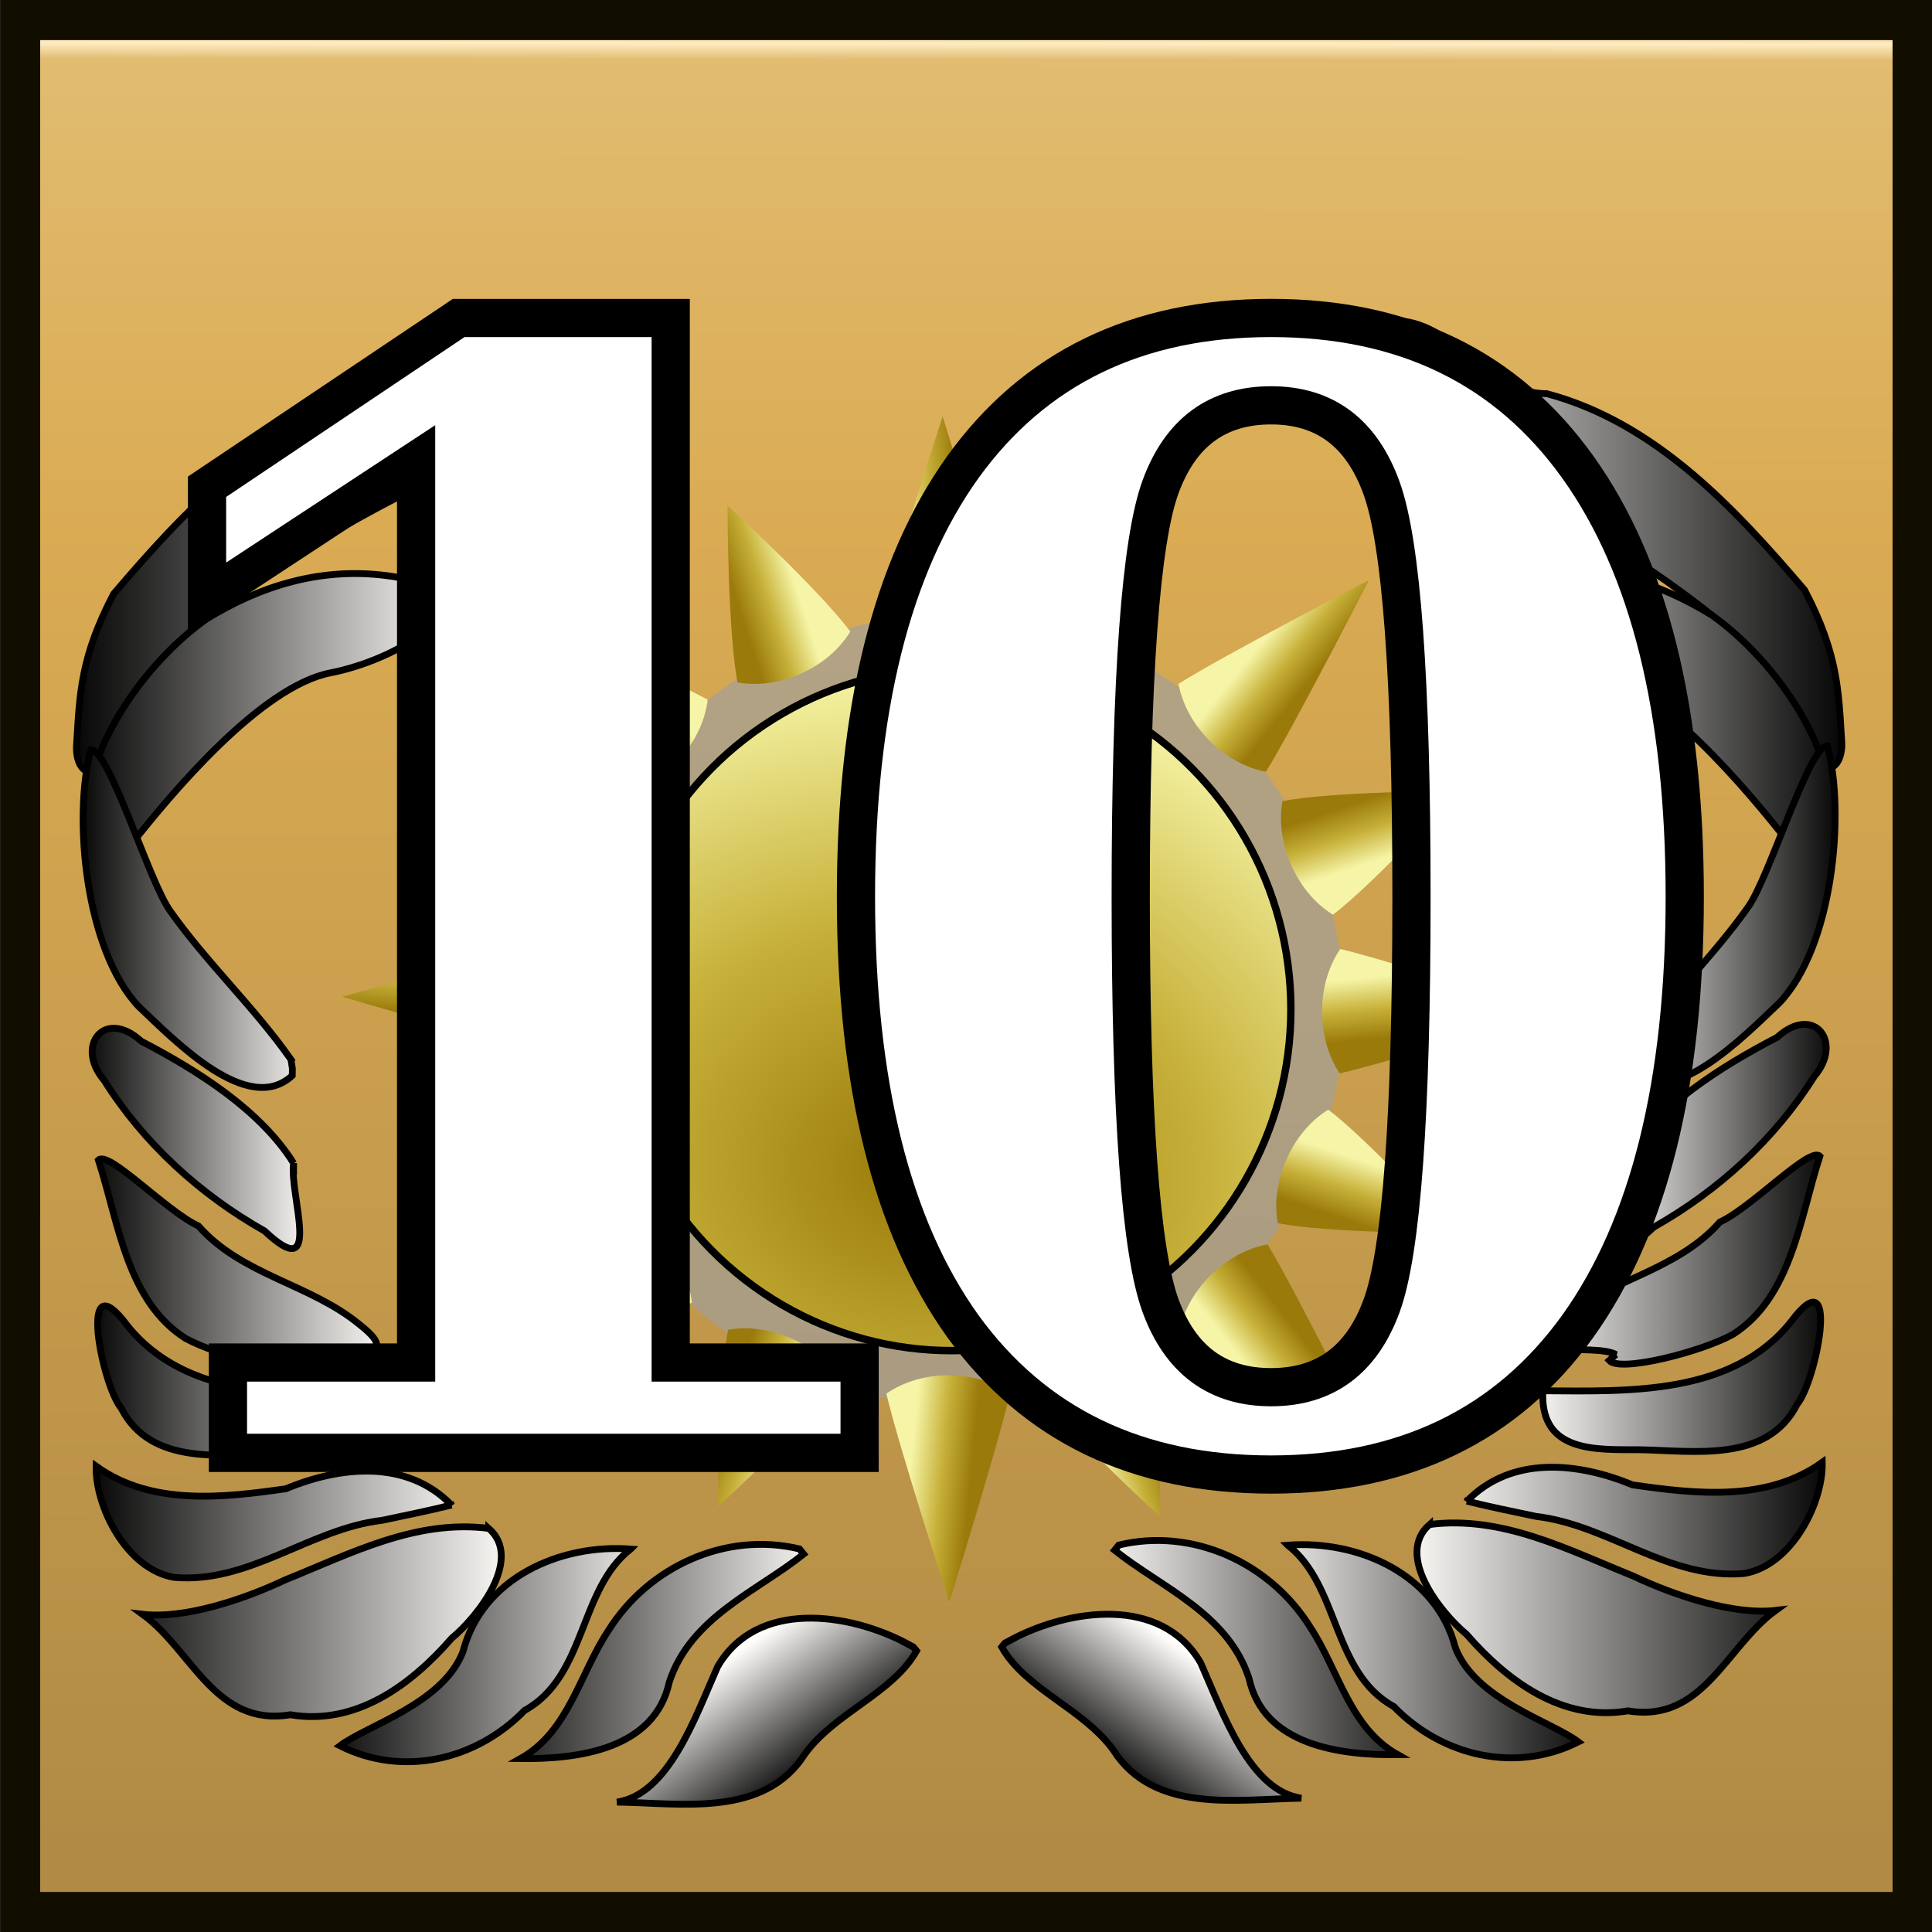 <?xml version="1.0" encoding="UTF-8" standalone="no"?>
<svg
   xmlns:dc="http://purl.org/dc/elements/1.1/"
   xmlns:cc="http://creativecommons.org/ns#"
   xmlns:rdf="http://www.w3.org/1999/02/22-rdf-syntax-ns#"
   xmlns:svg="http://www.w3.org/2000/svg"
   xmlns="http://www.w3.org/2000/svg"
   xmlns:xlink="http://www.w3.org/1999/xlink"
   xmlns:sodipodi="http://sodipodi.sourceforge.net/DTD/sodipodi-0.dtd"
   xmlns:inkscape="http://www.inkscape.org/namespaces/inkscape"
   width="50mm"
   height="50mm"
   viewBox="0 0 50 50"
   version="1.1"
   id="svg2124"
   inkscape:version="1.0 (4035a4fb49, 2020-05-01)"
   sodipodi:docname="victorypoint10.svg">
  <rect x="0" y="0" width="50" height="50" fill="#333333" stroke="none"/>
  <defs
     id="defs2118">
    <linearGradient
       id="linearGradient2964"
       inkscape:collect="always">
      <stop
         id="stop2958"
         offset="0"
         style="stop-color:#9a7a0a;stop-opacity:1" />
      <stop
         style="stop-color:#c7b13a;stop-opacity:1"
         offset="0.484"
         id="stop2960" />
      <stop
         id="stop2962"
         offset="1"
         style="stop-color:#f6f5a7;stop-opacity:1" />
    </linearGradient>
    <linearGradient
       inkscape:collect="always"
       id="linearGradient2926">
      <stop
         style="stop-color:#9a7a0a;stop-opacity:1"
         offset="0"
         id="stop2922" />
      <stop
         id="stop2930"
         offset="0.5"
         style="stop-color:#c7b13a;stop-opacity:1" />
      <stop
         style="stop-color:#f6f5a7;stop-opacity:1"
         offset="1"
         id="stop2924" />
    </linearGradient>
    <linearGradient
       inkscape:collect="always"
       id="linearGradient2768">
      <stop
         style="stop-color:#fffdfa;stop-opacity:1;"
         offset="0"
         id="stop2764" />
      <stop
         style="stop-color:#000000;stop-opacity:1"
         offset="1"
         id="stop2766" />
    </linearGradient>
    <linearGradient
       inkscape:collect="always"
       id="linearGradient2708">
      <stop
         style="stop-color:#b18b45;stop-opacity:1"
         offset="0"
         id="stop2704" />
      <stop
         id="stop2712"
         offset="0.725"
         style="stop-color:#daab53;stop-opacity:1" />
      <stop
         style="stop-color:#e1bc71;stop-opacity:1;"
         offset="0.982"
         id="stop2718" />
      <stop
         style="stop-color:#feedc4;stop-opacity:1"
         offset="0.991"
         id="stop2714" />
      <stop
         style="stop-color:#d8a757;stop-opacity:1"
         offset="1"
         id="stop2706" />
    </linearGradient>
    <linearGradient
       inkscape:collect="always"
       xlink:href="#linearGradient2708"
       id="linearGradient2710"
       x1="134.547"
       y1="-11.976"
       x2="134.562"
       y2="-29.336"
       gradientUnits="userSpaceOnUse"
       gradientTransform="translate(-22.144,-0.278)" />
    <linearGradient
       inkscape:collect="always"
       xlink:href="#linearGradient2768"
       id="linearGradient2770"
       x1="115.03"
       y1="-14.015"
       x2="114.231"
       y2="-12.888"
       gradientUnits="userSpaceOnUse" />
    <linearGradient
       inkscape:collect="always"
       xlink:href="#linearGradient2768"
       id="linearGradient2778"
       x1="114.016"
       y1="-14.159"
       x2="117.421"
       y2="-14.159"
       gradientUnits="userSpaceOnUse" />
    <linearGradient
       inkscape:collect="always"
       xlink:href="#linearGradient2768"
       id="linearGradient2786"
       x1="115.512"
       y1="-14.125"
       x2="118.905"
       y2="-14.125"
       gradientUnits="userSpaceOnUse" />
    <linearGradient
       inkscape:collect="always"
       xlink:href="#linearGradient2768"
       id="linearGradient2794"
       x1="116.974"
       y1="-14.443"
       x2="121.04"
       y2="-14.443"
       gradientUnits="userSpaceOnUse" />
    <linearGradient
       inkscape:collect="always"
       xlink:href="#linearGradient2768"
       id="linearGradient2802"
       x1="117.328"
       y1="-15.452"
       x2="121.129"
       y2="-15.452"
       gradientUnits="userSpaceOnUse" />
    <linearGradient
       inkscape:collect="always"
       xlink:href="#linearGradient2768"
       id="linearGradient2810"
       x1="118.182"
       y1="-16.742"
       x2="121.114"
       y2="-16.742"
       gradientUnits="userSpaceOnUse" />
    <linearGradient
       inkscape:collect="always"
       xlink:href="#linearGradient2768"
       id="linearGradient2818"
       x1="118.17"
       y1="-17.859"
       x2="121.125"
       y2="-17.859"
       gradientUnits="userSpaceOnUse" />
    <linearGradient
       inkscape:collect="always"
       xlink:href="#linearGradient2768"
       id="linearGradient2826"
       x1="118.909"
       y1="-19.052"
       x2="121.166"
       y2="-19.052"
       gradientUnits="userSpaceOnUse" />
    <linearGradient
       inkscape:collect="always"
       xlink:href="#linearGradient2768"
       id="linearGradient2834"
       x1="118.872"
       y1="-21.052"
       x2="121.199"
       y2="-21.052"
       gradientUnits="userSpaceOnUse" />
    <linearGradient
       inkscape:collect="always"
       xlink:href="#linearGradient2768"
       id="linearGradient2842"
       x1="117.549"
       y1="-23.209"
       x2="121.229"
       y2="-23.209"
       gradientUnits="userSpaceOnUse" />
    <linearGradient
       inkscape:collect="always"
       xlink:href="#linearGradient2768"
       id="linearGradient2850"
       x1="116.558"
       y1="-24.68"
       x2="121.319"
       y2="-24.68"
       gradientUnits="userSpaceOnUse" />
    <linearGradient
       inkscape:collect="always"
       xlink:href="#linearGradient2768"
       id="linearGradient2874"
       gradientUnits="userSpaceOnUse"
       x1="115.03"
       y1="-14.015"
       x2="114.231"
       y2="-12.888"
       gradientTransform="matrix(-1,0,0,1,225.423,0.037)" />
    <linearGradient
       inkscape:collect="always"
       xlink:href="#linearGradient2768"
       id="linearGradient2876"
       gradientUnits="userSpaceOnUse"
       x1="114.016"
       y1="-14.159"
       x2="117.421"
       y2="-14.159"
       gradientTransform="matrix(-1,0,0,1,225.423,0.037)" />
    <linearGradient
       inkscape:collect="always"
       xlink:href="#linearGradient2768"
       id="linearGradient2878"
       gradientUnits="userSpaceOnUse"
       x1="115.512"
       y1="-14.125"
       x2="118.905"
       y2="-14.125"
       gradientTransform="matrix(-1,0,0,1,225.423,0.037)" />
    <linearGradient
       inkscape:collect="always"
       xlink:href="#linearGradient2768"
       id="linearGradient2880"
       gradientUnits="userSpaceOnUse"
       x1="116.974"
       y1="-14.443"
       x2="121.04"
       y2="-14.443"
       gradientTransform="matrix(-1,0,0,1,225.423,0.037)" />
    <linearGradient
       inkscape:collect="always"
       xlink:href="#linearGradient2768"
       id="linearGradient2882"
       gradientUnits="userSpaceOnUse"
       x1="117.328"
       y1="-15.452"
       x2="121.129"
       y2="-15.452"
       gradientTransform="matrix(-1,0,0,1,225.423,0.037)" />
    <linearGradient
       inkscape:collect="always"
       xlink:href="#linearGradient2768"
       id="linearGradient2884"
       gradientUnits="userSpaceOnUse"
       x1="118.182"
       y1="-16.742"
       x2="121.114"
       y2="-16.742"
       gradientTransform="matrix(-1,0,0,1,225.423,0.037)" />
    <linearGradient
       inkscape:collect="always"
       xlink:href="#linearGradient2768"
       id="linearGradient2886"
       gradientUnits="userSpaceOnUse"
       x1="118.17"
       y1="-17.859"
       x2="121.125"
       y2="-17.859"
       gradientTransform="matrix(-1,0,0,1,225.423,0.037)" />
    <linearGradient
       inkscape:collect="always"
       xlink:href="#linearGradient2768"
       id="linearGradient2888"
       gradientUnits="userSpaceOnUse"
       x1="118.909"
       y1="-19.052"
       x2="121.166"
       y2="-19.052"
       gradientTransform="matrix(-1,0,0,1,225.423,0.037)" />
    <linearGradient
       inkscape:collect="always"
       xlink:href="#linearGradient2768"
       id="linearGradient2890"
       gradientUnits="userSpaceOnUse"
       x1="118.872"
       y1="-21.052"
       x2="121.199"
       y2="-21.052"
       gradientTransform="matrix(-1,0,0,1,225.423,0.037)" />
    <linearGradient
       inkscape:collect="always"
       xlink:href="#linearGradient2768"
       id="linearGradient2892"
       gradientUnits="userSpaceOnUse"
       x1="117.549"
       y1="-23.209"
       x2="121.229"
       y2="-23.209"
       gradientTransform="matrix(-1,0,0,1,225.423,0.037)" />
    <linearGradient
       inkscape:collect="always"
       xlink:href="#linearGradient2768"
       id="linearGradient2894"
       gradientUnits="userSpaceOnUse"
       x1="116.558"
       y1="-24.68"
       x2="121.319"
       y2="-24.68"
       gradientTransform="matrix(-1,0,0,1,225.423,0.037)" />
    <radialGradient
       inkscape:collect="always"
       xlink:href="#linearGradient2926"
       id="radialGradient2928"
       cx="112.225"
       cy="-10.862"
       fx="112.225"
       fy="-10.862"
       r="3.291"
       gradientUnits="userSpaceOnUse"
       gradientTransform="matrix(1.708,0.196,-0.166,1.443,-81.201,-25.044)" />
    <linearGradient
       inkscape:collect="always"
       xlink:href="#linearGradient2964"
       id="linearGradient2956"
       x1="117.557"
       y1="-20.067"
       x2="117.513"
       y2="-20.512"
       gradientUnits="userSpaceOnUse"
       gradientTransform="matrix(1.322,0,0,1.322,-37.781,6.475)" />
    <linearGradient
       inkscape:collect="always"
       xlink:href="#linearGradient2964"
       id="linearGradient2968"
       gradientUnits="userSpaceOnUse"
       gradientTransform="matrix(-1.322,0,0,1.322,263.114,6.349)"
       x1="117.557"
       y1="-20.067"
       x2="117.513"
       y2="-20.512" />
    <linearGradient
       inkscape:collect="always"
       xlink:href="#linearGradient2964"
       id="linearGradient2972"
       gradientUnits="userSpaceOnUse"
       gradientTransform="matrix(0,-1.322,1.322,0,139.245,130.24)"
       x1="117.557"
       y1="-20.067"
       x2="117.513"
       y2="-20.512" />
    <linearGradient
       inkscape:collect="always"
       xlink:href="#linearGradient2964"
       id="linearGradient2976"
       gradientUnits="userSpaceOnUse"
       gradientTransform="matrix(0,1.322,1.322,0,139.309,-170.733)"
       x1="117.557"
       y1="-20.067"
       x2="117.513"
       y2="-20.512" />
    <linearGradient
       inkscape:collect="always"
       xlink:href="#linearGradient2964"
       id="linearGradient2980"
       gradientUnits="userSpaceOnUse"
       gradientTransform="matrix(0.919,0.949,0.949,-0.919,27.191,-146.898)"
       x1="117.557"
       y1="-20.067"
       x2="117.513"
       y2="-20.512" />
    <linearGradient
       inkscape:collect="always"
       xlink:href="#linearGradient2964"
       id="linearGradient2984"
       gradientUnits="userSpaceOnUse"
       gradientTransform="matrix(-0.994,0.871,-0.871,-0.994,208.115,-139.554)"
       x1="117.557"
       y1="-20.067"
       x2="117.513"
       y2="-20.512" />
    <linearGradient
       inkscape:collect="always"
       xlink:href="#linearGradient2964"
       id="linearGradient2988"
       gradientUnits="userSpaceOnUse"
       gradientTransform="matrix(-0.987,-0.879,-0.879,0.987,207.229,99.734)"
       x1="117.557"
       y1="-20.067"
       x2="117.513"
       y2="-20.512" />
    <linearGradient
       inkscape:collect="always"
       xlink:href="#linearGradient2964"
       id="linearGradient2992"
       gradientUnits="userSpaceOnUse"
       gradientTransform="matrix(0.93,-0.939,0.939,0.93,25.792,105.424)"
       x1="117.557"
       y1="-20.067"
       x2="117.513"
       y2="-20.512" />
    <linearGradient
       inkscape:collect="always"
       xlink:href="#linearGradient2964"
       id="linearGradient2996"
       gradientUnits="userSpaceOnUse"
       gradientTransform="matrix(-0.536,-1.208,-1.208,0.536,149.182,128.14)"
       x1="117.557"
       y1="-20.067"
       x2="117.513"
       y2="-20.512" />
    <linearGradient
       inkscape:collect="always"
       xlink:href="#linearGradient2964"
       id="linearGradient3000"
       gradientUnits="userSpaceOnUse"
       gradientTransform="matrix(-0.536,1.208,-1.208,-0.536,149.091,-168.693)"
       x1="117.557"
       y1="-20.067"
       x2="117.513"
       y2="-20.512" />
    <linearGradient
       inkscape:collect="always"
       xlink:href="#linearGradient2964"
       id="linearGradient3004"
       gradientUnits="userSpaceOnUse"
       gradientTransform="matrix(0.536,-1.208,1.208,0.536,75.931,128.068)"
       x1="117.557"
       y1="-20.067"
       x2="117.513"
       y2="-20.512" />
    <linearGradient
       inkscape:collect="always"
       xlink:href="#linearGradient2964"
       id="linearGradient3008"
       gradientUnits="userSpaceOnUse"
       gradientTransform="matrix(0.536,1.208,1.208,-0.536,75.949,-168.594)"
       x1="117.557"
       y1="-20.067"
       x2="117.513"
       y2="-20.512" />
    <linearGradient
       inkscape:collect="always"
       xlink:href="#linearGradient2964"
       id="linearGradient3012"
       gradientUnits="userSpaceOnUse"
       gradientTransform="matrix(1.208,-0.536,-0.536,-1.208,-35.688,16.367)"
       x1="117.557"
       y1="-20.067"
       x2="117.513"
       y2="-20.512" />
    <linearGradient
       inkscape:collect="always"
       xlink:href="#linearGradient2964"
       id="linearGradient3016"
       gradientUnits="userSpaceOnUse"
       gradientTransform="matrix(-1.208,-0.536,0.536,-1.208,260.958,16.422)"
       x1="117.557"
       y1="-20.067"
       x2="117.513"
       y2="-20.512" />
    <linearGradient
       inkscape:collect="always"
       xlink:href="#linearGradient2964"
       id="linearGradient3020"
       gradientUnits="userSpaceOnUse"
       gradientTransform="matrix(-1.208,0.536,0.536,1.208,260.921,-57.112)"
       x1="117.557"
       y1="-20.067"
       x2="117.513"
       y2="-20.512" />
    <linearGradient
       inkscape:collect="always"
       xlink:href="#linearGradient2964"
       id="linearGradient3024"
       gradientUnits="userSpaceOnUse"
       gradientTransform="matrix(1.208,0.536,-0.536,1.208,-35.733,-56.804)"
       x1="117.557"
       y1="-20.067"
       x2="117.513"
       y2="-20.512" />
  </defs>
  <sodipodi:namedview
     id="base"
     pagecolor="#ffffff"
     bordercolor="#666666"
     borderopacity="1.0"
     inkscape:pageopacity="0.0"
     inkscape:pageshadow="2"
     inkscape:zoom="3.959798"
     inkscape:cx="97.315399"
     inkscape:cy="80.649893"
     inkscape:document-units="mm"
     inkscape:current-layer="layer1"
     inkscape:document-rotation="0"
     showgrid="false"
     fit-margin-top="0"
     fit-margin-left="0"
     fit-margin-right="0"
     fit-margin-bottom="0"
     inkscape:window-width="1920"
     inkscape:window-height="1016"
     inkscape:window-x="0"
     inkscape:window-y="0"
     inkscape:window-maximized="1" />
  <g
     inkscape:label="Ebene 1"
     inkscape:groupmode="layer"
     id="layer1"
     transform="translate(-116.559,-12.111)">
    <g
       id="g3068"
       transform="matrix(2.696,0,0,2.714,-162.489,93.179)">
      <rect
         ry="0"
         y="-29.679"
         x="103.699"
         height="18.041"
         width="18.164"
         id="rect2702"
         style="opacity:1;fill:url(#linearGradient2710);fill-opacity:1;stroke:#110e00;stroke-width:0.382;stroke-linecap:round;stroke-linejoin:miter;stroke-miterlimit:4;stroke-dasharray:none" />
      <g
         id="g2918">
        <path
           id="path2720"
           style="fill:url(#linearGradient2850);fill-opacity:1;stroke:#000000;stroke-width:0.065;stroke-linecap:butt;stroke-linejoin:miter;stroke-miterlimit:4;stroke-dasharray:none;stroke-opacity:1"
           d="m 120.976,-22.564 c -0.094,-0.612 -0.622,-1.03 -1.037,-1.439 -0.735,-0.58 -1.553,-1.043 -2.399,-1.435 -0.405,-0.225 -1.138,-0.993 -0.732,-1.368 0.629,-0.077 0.928,0.69 1.546,0.69 1.04,0.276 1.797,1.085 2.474,1.873 0.317,0.601 0.326,0.951 0.355,1.429 0.014,0.122 -0.034,0.33 -0.207,0.251 z"
           sodipodi:nodetypes="cccccccc" />
        <path
           id="path2722"
           style="fill:url(#linearGradient2842);fill-opacity:1;stroke:#000000;stroke-width:0.065;stroke-linecap:butt;stroke-linejoin:miter;stroke-miterlimit:4;stroke-dasharray:none;stroke-opacity:1"
           d="m 120.682,-21.825 c -0.412,-0.524 -1.268,-1.536 -1.935,-1.666 -0.75,-0.146 -1.619,-0.756 -0.611,-0.917 0.695,-0.111 1.306,0.1 1.803,0.405 0.535,0.379 1.072,1.089 1.157,1.779 0.014,0.22 -0.26,0.314 -0.415,0.399 z"
           sodipodi:nodetypes="cssccc" />
        <path
           id="path2724"
           style="fill:url(#linearGradient2834);fill-opacity:1;stroke:#000000;stroke-width:0.065;stroke-linecap:butt;stroke-linejoin:miter;stroke-miterlimit:4;stroke-dasharray:none;stroke-opacity:1"
           d="m 119.124,-19.802 c 0.353,-0.5 0.807,-0.921 1.16,-1.417 0.203,-0.277 0.59,-1.554 0.763,-1.538 0.173,0.643 0.052,1.912 -0.461,2.449 -0.351,0.329 -1.048,1.048 -1.473,0.657 l -10e-4,-0.068 0.013,-0.082 z"
           sodipodi:nodetypes="cccccccc" />
        <path
           id="path2726"
           style="fill:url(#linearGradient2826);fill-opacity:1;stroke:#000000;stroke-width:0.065;stroke-linecap:butt;stroke-linejoin:miter;stroke-miterlimit:4;stroke-dasharray:none;stroke-opacity:1"
           d="m 119.101,-18.816 c 0.046,0.288 -0.294,1.183 0.279,0.647 0.621,-0.348 1.162,-0.839 1.541,-1.438 0.281,-0.325 -0.003,-0.693 -0.358,-0.371 -0.54,0.279 -1.141,0.655 -1.462,1.163 z"
           sodipodi:nodetypes="ccccc" />
        <path
           id="path2728"
           style="fill:url(#linearGradient2818);fill-opacity:1;stroke:#000000;stroke-width:0.065;stroke-linecap:butt;stroke-linejoin:miter;stroke-miterlimit:4;stroke-dasharray:none;stroke-opacity:1"
           d="m 119.017,-16.954 c -0.216,-0.118 -1.073,0.082 -0.546,-0.326 0.472,-0.385 1.127,-0.467 1.543,-0.937 0.307,-0.139 0.863,-0.726 0.96,-0.628 -0.192,0.587 -0.271,1.341 -0.833,1.698 -0.289,0.162 -1.083,0.368 -1.189,0.25 l 0.064,-0.057 z"
           sodipodi:nodetypes="cccccccc" />
        <path
           id="path2730"
           style="fill:url(#linearGradient2810);fill-opacity:1;stroke:#000000;stroke-width:0.065;stroke-linecap:butt;stroke-linejoin:miter;stroke-miterlimit:4;stroke-dasharray:none;stroke-opacity:1"
           d="m 118.315,-16.608 c 0.821,0.004 1.815,0.047 2.383,-0.66 0.481,-0.64 0.244,0.567 0.058,0.788 -0.288,0.563 -0.992,0.443 -1.513,0.434 -0.419,-0.002 -0.957,0.032 -0.928,-0.561 z"
           sodipodi:nodetypes="ccccc" />
        <path
           id="path2732"
           style="fill:url(#linearGradient2802);fill-opacity:1;stroke:#000000;stroke-width:0.065;stroke-linecap:butt;stroke-linejoin:miter;stroke-miterlimit:4;stroke-dasharray:none;stroke-opacity:1"
           d="m 117.584,-15.554 c 0.429,-0.441 1.074,-0.371 1.591,-0.157 0.612,0.087 1.292,0.163 1.822,-0.215 0.01,0.382 -0.291,0.984 -0.749,1.06 -0.724,0.063 -1.301,-0.463 -1.997,-0.544 -0.222,-0.047 -0.446,-0.091 -0.666,-0.146 z"
           sodipodi:nodetypes="cccccc" />
        <path
           id="path2734"
           style="fill:url(#linearGradient2794);fill-opacity:1;stroke:#000000;stroke-width:0.065;stroke-linecap:butt;stroke-linejoin:miter;stroke-miterlimit:4;stroke-dasharray:none;stroke-opacity:1"
           d="m 117.227,-15.333 c 0.699,-0.089 1.33,0.242 1.952,0.49 0.417,0.196 0.977,0.375 1.371,0.329 -0.477,0.344 -0.696,1.077 -1.418,0.958 -0.629,0.106 -1.158,-0.283 -1.55,-0.73 -0.256,-0.211 -0.687,-0.759 -0.355,-1.047 z"
           sodipodi:nodetypes="cccccc" />
        <path
           id="path2736"
           style="fill:url(#linearGradient2786);fill-opacity:1;stroke:#000000;stroke-width:0.065;stroke-linecap:butt;stroke-linejoin:miter;stroke-miterlimit:4;stroke-dasharray:none;stroke-opacity:1"
           d="m 115.866,-15.136 c 0.676,-0.051 1.425,0.275 1.609,0.977 0.191,0.498 0.922,0.704 1.181,0.899 -0.599,0.3 -1.307,0.14 -1.772,-0.337 -0.592,-0.324 -0.521,-1.154 -1.017,-1.538 z"
           sodipodi:nodetypes="ccccc" />
        <path
           id="path2738"
           style="fill:url(#linearGradient2778);fill-opacity:1;stroke:#000000;stroke-width:0.065;stroke-linecap:butt;stroke-linejoin:miter;stroke-miterlimit:4;stroke-dasharray:none;stroke-opacity:1"
           d="m 114.244,-15.137 c 0.709,-0.17 1.452,0.17 1.835,0.779 0.274,0.409 0.381,0.964 0.843,1.22 -0.55,0.007 -1.288,-0.087 -1.428,-0.729 -0.205,-0.621 -0.841,-0.864 -1.29,-1.221 z"
           sodipodi:nodetypes="cccccc" />
        <path
           id="path2740"
           style="fill:url(#linearGradient2770);fill-opacity:1;stroke:#000000;stroke-width:0.065;stroke-linecap:butt;stroke-linejoin:miter;stroke-miterlimit:4;stroke-dasharray:none;stroke-opacity:1"
           d="m 113.204,-14.231 c 0.562,-0.299 1.45,-0.428 1.826,0.217 0.216,0.483 0.469,1.217 0.966,1.291 -0.616,0.008 -1.413,0.153 -1.805,-0.46 -0.288,-0.394 -0.841,-0.577 -1.071,-0.982 l 0.029,-0.035 0.057,-0.03 z"
           sodipodi:nodetypes="cccccccc" />
        <path
           sodipodi:nodetypes="cccccccc"
           d="m 104.447,-22.528 c 0.094,-0.612 0.622,-1.03 1.037,-1.439 0.735,-0.58 1.553,-1.043 2.399,-1.435 0.405,-0.225 1.138,-0.993 0.732,-1.368 -0.629,-0.077 -0.928,0.69 -1.546,0.69 -1.04,0.276 -1.797,1.085 -2.474,1.873 -0.317,0.601 -0.326,0.951 -0.355,1.429 -0.014,0.122 0.034,0.33 0.207,0.251 z"
           style="fill:url(#linearGradient2894);fill-opacity:1;stroke:#000000;stroke-width:0.065;stroke-linecap:butt;stroke-linejoin:miter;stroke-miterlimit:4;stroke-dasharray:none;stroke-opacity:1"
           id="path2852" />
        <path
           sodipodi:nodetypes="cssccc"
           d="m 104.741,-21.788 c 0.412,-0.524 1.268,-1.536 1.935,-1.666 0.75,-0.146 1.619,-0.756 0.611,-0.917 -0.695,-0.111 -1.306,0.1 -1.803,0.405 -0.535,0.379 -1.072,1.089 -1.157,1.779 -0.014,0.22 0.26,0.314 0.415,0.399 z"
           style="fill:url(#linearGradient2892);fill-opacity:1;stroke:#000000;stroke-width:0.065;stroke-linecap:butt;stroke-linejoin:miter;stroke-miterlimit:4;stroke-dasharray:none;stroke-opacity:1"
           id="path2854" />
        <path
           sodipodi:nodetypes="cccccccc"
           d="m 106.299,-19.765 c -0.353,-0.5 -0.807,-0.921 -1.16,-1.417 -0.203,-0.277 -0.59,-1.554 -0.763,-1.538 -0.173,0.643 -0.052,1.912 0.461,2.449 0.351,0.329 1.048,1.048 1.473,0.657 l 0.001,-0.068 -0.013,-0.082 z"
           style="fill:url(#linearGradient2890);fill-opacity:1;stroke:#000000;stroke-width:0.065;stroke-linecap:butt;stroke-linejoin:miter;stroke-miterlimit:4;stroke-dasharray:none;stroke-opacity:1"
           id="path2856" />
        <path
           sodipodi:nodetypes="ccccc"
           d="m 106.323,-18.779 c -0.046,0.288 0.294,1.183 -0.279,0.647 -0.621,-0.348 -1.162,-0.839 -1.541,-1.438 -0.281,-0.325 0.003,-0.693 0.358,-0.371 0.54,0.279 1.141,0.655 1.462,1.163 z"
           style="fill:url(#linearGradient2888);fill-opacity:1;stroke:#000000;stroke-width:0.065;stroke-linecap:butt;stroke-linejoin:miter;stroke-miterlimit:4;stroke-dasharray:none;stroke-opacity:1"
           id="path2858" />
        <path
           sodipodi:nodetypes="cccccccc"
           d="m 106.406,-16.917 c 0.216,-0.118 1.073,0.082 0.546,-0.326 -0.472,-0.385 -1.127,-0.467 -1.543,-0.937 -0.307,-0.139 -0.863,-0.726 -0.96,-0.628 0.192,0.587 0.271,1.341 0.833,1.698 0.289,0.162 1.083,0.368 1.189,0.25 l -0.064,-0.057 z"
           style="fill:url(#linearGradient2886);fill-opacity:1;stroke:#000000;stroke-width:0.065;stroke-linecap:butt;stroke-linejoin:miter;stroke-miterlimit:4;stroke-dasharray:none;stroke-opacity:1"
           id="path2860" />
        <path
           sodipodi:nodetypes="ccccc"
           d="m 107.108,-16.572 c -0.821,0.004 -1.815,0.047 -2.383,-0.66 -0.481,-0.64 -0.244,0.567 -0.058,0.788 0.288,0.563 0.992,0.443 1.513,0.434 0.419,-0.002 0.957,0.032 0.928,-0.561 z"
           style="fill:url(#linearGradient2884);fill-opacity:1;stroke:#000000;stroke-width:0.065;stroke-linecap:butt;stroke-linejoin:miter;stroke-miterlimit:4;stroke-dasharray:none;stroke-opacity:1"
           id="path2862" />
        <path
           sodipodi:nodetypes="cccccc"
           d="m 107.84,-15.517 c -0.429,-0.441 -1.074,-0.371 -1.591,-0.157 -0.612,0.087 -1.292,0.163 -1.822,-0.215 -0.01,0.382 0.291,0.984 0.749,1.06 0.724,0.063 1.301,-0.463 1.997,-0.544 0.222,-0.047 0.446,-0.091 0.666,-0.146 z"
           style="fill:url(#linearGradient2882);fill-opacity:1;stroke:#000000;stroke-width:0.065;stroke-linecap:butt;stroke-linejoin:miter;stroke-miterlimit:4;stroke-dasharray:none;stroke-opacity:1"
           id="path2864" />
        <path
           sodipodi:nodetypes="cccccc"
           d="m 108.196,-15.296 c -0.699,-0.089 -1.33,0.242 -1.952,0.49 -0.417,0.196 -0.977,0.375 -1.371,0.329 0.477,0.344 0.696,1.077 1.418,0.958 0.629,0.106 1.158,-0.283 1.55,-0.73 0.256,-0.211 0.687,-0.759 0.355,-1.047 z"
           style="fill:url(#linearGradient2880);fill-opacity:1;stroke:#000000;stroke-width:0.065;stroke-linecap:butt;stroke-linejoin:miter;stroke-miterlimit:4;stroke-dasharray:none;stroke-opacity:1"
           id="path2866" />
        <path
           sodipodi:nodetypes="ccccc"
           d="m 109.558,-15.099 c -0.676,-0.051 -1.425,0.275 -1.609,0.977 -0.191,0.498 -0.922,0.704 -1.181,0.899 0.599,0.3 1.307,0.14 1.772,-0.337 0.592,-0.324 0.521,-1.154 1.017,-1.538 z"
           style="fill:url(#linearGradient2878);fill-opacity:1;stroke:#000000;stroke-width:0.065;stroke-linecap:butt;stroke-linejoin:miter;stroke-miterlimit:4;stroke-dasharray:none;stroke-opacity:1"
           id="path2868" />
        <path
           sodipodi:nodetypes="cccccc"
           d="m 111.179,-15.1 c -0.709,-0.17 -1.452,0.17 -1.835,0.779 -0.274,0.409 -0.381,0.964 -0.843,1.22 0.55,0.007 1.288,-0.087 1.428,-0.729 0.205,-0.621 0.841,-0.864 1.29,-1.221 z"
           style="fill:url(#linearGradient2876);fill-opacity:1;stroke:#000000;stroke-width:0.065;stroke-linecap:butt;stroke-linejoin:miter;stroke-miterlimit:4;stroke-dasharray:none;stroke-opacity:1"
           id="path2870" />
        <path
           sodipodi:nodetypes="cccccccc"
           d="m 112.219,-14.194 c -0.562,-0.299 -1.45,-0.428 -1.826,0.217 -0.216,0.483 -0.469,1.217 -0.966,1.291 0.616,0.008 1.413,0.153 1.805,-0.46 0.288,-0.394 0.841,-0.577 1.071,-0.982 l -0.029,-0.035 -0.057,-0.03 z"
           style="fill:url(#linearGradient2874);fill-opacity:1;stroke:#000000;stroke-width:0.065;stroke-linecap:butt;stroke-linejoin:miter;stroke-miterlimit:4;stroke-dasharray:none;stroke-opacity:1"
           id="path2872" />
      </g>
      <circle
         style="opacity:1;fill:#a0a0a0;fill-opacity:0.646;stroke:none;stroke-width:0.082;stroke-linecap:round;stroke-linejoin:miter;stroke-miterlimit:4;stroke-dasharray:none;stroke-opacity:1"
         id="circle2932"
         cx="112.641"
         cy="-20.246"
         r="3.766" />
      <circle
         r="3.255"
         cy="-20.246"
         cx="112.641"
         id="path2920"
         style="opacity:1;fill:url(#radialGradient2928);fill-opacity:1;stroke:#000000;stroke-width:0.071;stroke-linecap:round;stroke-linejoin:miter;stroke-miterlimit:4;stroke-dasharray:none;stroke-opacity:1" />
      <path
         sodipodi:nodetypes="cccc"
         id="path2936"
         d="m 116.365,-19.635 c -0.217,-0.318 -0.237,-0.834 0.005,-1.186 0.513,0.121 1.989,0.604 1.989,0.604 0,0 -1.532,0.48 -1.994,0.582 z"
         style="fill:url(#linearGradient2956);fill-opacity:1;stroke:none;stroke-width:0.35px;stroke-linecap:butt;stroke-linejoin:miter;stroke-opacity:1" />
      <path
         style="fill:url(#linearGradient2968);fill-opacity:1;stroke:none;stroke-width:0.35px;stroke-linecap:butt;stroke-linejoin:miter;stroke-opacity:1"
         d="m 108.967,-19.761 c 0.217,-0.318 0.237,-0.834 -0.005,-1.186 -0.513,0.121 -2.172,0.581 -2.172,0.581 0,0 1.715,0.503 2.177,0.605 z"
         id="path2966"
         sodipodi:nodetypes="cccc" />
      <path
         style="fill:url(#linearGradient2972);fill-opacity:1;stroke:none;stroke-width:0.35px;stroke-linecap:butt;stroke-linejoin:miter;stroke-opacity:1"
         d="m 113.135,-23.906 c -0.318,0.217 -0.834,0.237 -1.186,-0.005 0.121,-0.513 0.604,-1.989 0.604,-1.989 0,0 0.48,1.532 0.582,1.994 z"
         id="path2970"
         sodipodi:nodetypes="cccc" />
      <path
         sodipodi:nodetypes="cccc"
         id="path2974"
         d="m 113.199,-16.586 c -0.318,-0.217 -0.834,-0.237 -1.186,0.005 0.121,0.513 0.604,1.989 0.604,1.989 0,0 0.48,-1.532 0.582,-1.994 z"
         style="fill:url(#linearGradient2976);fill-opacity:1;stroke:none;stroke-width:0.35px;stroke-linecap:butt;stroke-linejoin:miter;stroke-opacity:1" />
      <path
         style="fill:url(#linearGradient2980);fill-opacity:1;stroke:none;stroke-width:0.35px;stroke-linecap:butt;stroke-linejoin:miter;stroke-opacity:1"
         d="m 115.673,-18.004 c -0.379,0.065 -0.764,0.41 -0.848,0.829 0.444,0.285 1.817,1.009 1.817,1.009 0,0 -0.721,-1.435 -0.969,-1.837 z"
         id="path2978"
         sodipodi:nodetypes="cccc" />
      <path
         sodipodi:nodetypes="cccc"
         id="path2982"
         d="m 109.368,-18.344 c 0.373,0.096 0.728,0.471 0.778,0.895 -0.465,0.247 -1.894,0.856 -1.894,0.856 0,0 0.836,-1.371 1.116,-1.752 z"
         style="fill:url(#linearGradient2984);fill-opacity:1;stroke:none;stroke-width:0.35px;stroke-linecap:butt;stroke-linejoin:miter;stroke-opacity:1" />
      <path
         style="fill:url(#linearGradient2988);fill-opacity:1;stroke:none;stroke-width:0.35px;stroke-linecap:butt;stroke-linejoin:miter;stroke-opacity:1"
         d="m 109.513,-22.309 c 0.374,-0.093 0.732,-0.465 0.785,-0.889 -0.463,-0.251 -1.887,-0.872 -1.887,-0.872 0,0 0.824,1.378 1.101,1.761 z"
         id="path2986"
         sodipodi:nodetypes="cccc" />
      <path
         sodipodi:nodetypes="cccc"
         id="path2990"
         d="m 115.656,-22.511 c -0.379,-0.069 -0.759,-0.418 -0.839,-0.838 0.447,-0.28 1.828,-0.989 1.828,-0.989 0,0 -0.736,1.427 -0.989,1.827 z"
         style="fill:url(#linearGradient2992);fill-opacity:1;stroke:none;stroke-width:0.35px;stroke-linecap:butt;stroke-linejoin:miter;stroke-opacity:1" />
      <path
         sodipodi:nodetypes="cccc"
         id="path2994"
         d="m 110.585,-23.363 c 0.379,0.07 0.859,-0.122 1.082,-0.485 -0.318,-0.42 -1.179,-1.201 -1.179,-1.201 0,0 0.002,1.222 0.097,1.686 z"
         style="fill:url(#linearGradient2996);fill-opacity:1;stroke:none;stroke-width:0.35px;stroke-linecap:butt;stroke-linejoin:miter;stroke-opacity:1" />
      <path
         style="fill:url(#linearGradient3000);fill-opacity:1;stroke:none;stroke-width:0.35px;stroke-linecap:butt;stroke-linejoin:miter;stroke-opacity:1"
         d="m 110.494,-17.19 c 0.379,-0.07 0.859,0.122 1.082,0.485 -0.318,0.42 -1.179,1.201 -1.179,1.201 0,0 0.002,-1.222 0.097,-1.686 z"
         id="path2998"
         sodipodi:nodetypes="cccc" />
      <path
         style="fill:url(#linearGradient3004);fill-opacity:1;stroke:none;stroke-width:0.35px;stroke-linecap:butt;stroke-linejoin:miter;stroke-opacity:1"
         d="m 114.528,-23.435 c -0.379,0.07 -0.859,-0.122 -1.082,-0.485 0.318,-0.42 1.179,-1.201 1.179,-1.201 0,0 -0.002,1.222 -0.097,1.686 z"
         id="path3002"
         sodipodi:nodetypes="cccc" />
      <path
         sodipodi:nodetypes="cccc"
         id="path3006"
         d="m 114.546,-17.091 c -0.379,-0.07 -0.859,0.122 -1.082,0.485 0.318,0.42 1.179,1.201 1.179,1.201 0,0 -0.002,-1.222 -0.097,-1.686 z"
         style="fill:url(#linearGradient3008);fill-opacity:1;stroke:none;stroke-width:0.35px;stroke-linecap:butt;stroke-linejoin:miter;stroke-opacity:1" />
      <path
         style="fill:url(#linearGradient3012);fill-opacity:1;stroke:none;stroke-width:0.35px;stroke-linecap:butt;stroke-linejoin:miter;stroke-opacity:1"
         d="m 115.815,-22.23 c -0.07,0.379 0.122,0.859 0.485,1.082 0.42,-0.318 1.201,-1.179 1.201,-1.179 0,0 -1.222,0.002 -1.686,0.097 z"
         id="path3010"
         sodipodi:nodetypes="cccc" />
      <path
         sodipodi:nodetypes="cccc"
         id="path3014"
         d="m 109.455,-22.175 c 0.07,0.379 -0.122,0.859 -0.485,1.082 -0.42,-0.318 -1.201,-1.179 -1.201,-1.179 0,0 1.222,0.002 1.686,0.097 z"
         style="fill:url(#linearGradient3016);fill-opacity:1;stroke:none;stroke-width:0.35px;stroke-linecap:butt;stroke-linejoin:miter;stroke-opacity:1" />
      <path
         style="fill:url(#linearGradient3020);fill-opacity:1;stroke:none;stroke-width:0.35px;stroke-linecap:butt;stroke-linejoin:miter;stroke-opacity:1"
         d="m 109.418,-18.515 c 0.07,-0.379 -0.122,-0.859 -0.485,-1.082 -0.42,0.318 -1.201,1.179 -1.201,1.179 0,0 1.222,-0.002 1.686,-0.097 z"
         id="path3018"
         sodipodi:nodetypes="cccc" />
      <path
         sodipodi:nodetypes="cccc"
         id="path3022"
         d="m 115.77,-18.207 c -0.07,-0.379 0.122,-0.859 0.485,-1.082 0.42,0.318 1.201,1.179 1.201,1.179 0,0 -1.222,-0.002 -1.686,-0.097 z"
         style="fill:url(#linearGradient3024);fill-opacity:1;stroke:none;stroke-width:0.35px;stroke-linecap:butt;stroke-linejoin:miter;stroke-opacity:1" />
    </g>
    <g
       transform="translate(0,-0.534)"
       aria-label="10"
       id="text3090"
       style="font-style:normal;font-weight:normal;font-size:39.574px;line-height:1.25;font-family:sans-serif;text-align:center;letter-spacing:-5.292px;word-spacing:0px;text-anchor:middle;fill:#ffffff;fill-opacity:1;stroke:#000000;stroke-width:0.989;stroke-opacity:1">
      <path
         d="M 122.458,50.245 V 47.907 h 4.87 V 24.565 l -5.411,3.556 v -2.879 l 6.512,-4.367 h 5.488 V 47.907 h 4.889 v 2.338 z"
         style="font-style:normal;font-variant:normal;font-weight:bold;font-stretch:semi-condensed;font-family:'DejaVu Serif';-inkscape-font-specification:'DejaVu Serif Bold Semi-Condensed';text-align:center;text-anchor:middle;fill:#ffffff;fill-opacity:1;stroke:#000000;stroke-width:0.989;stroke-opacity:1"
         id="path6986" />
      <path
         d="m 149.455,48.545 q 2.087,0 2.86,-2.106 0.773,-2.106 0.773,-10.589 0,-8.425 -0.773,-10.57 -0.773,-2.145 -2.86,-2.145 -2.087,0 -2.86,2.106 -0.773,2.106 -0.773,10.609 0,8.483 0.773,10.589 0.773,2.106 2.86,2.106 z m 0,2.261 q -5.198,0 -7.981,-3.845 -2.763,-3.865 -2.763,-11.111 0,-7.246 2.763,-11.111 2.783,-3.865 7.981,-3.865 5.179,0 7.942,3.865 2.763,3.865 2.763,11.111 0,7.246 -2.763,11.111 -2.763,3.845 -7.942,3.845 z"
         style="font-style:normal;font-variant:normal;font-weight:bold;font-stretch:semi-condensed;font-family:'DejaVu Serif';-inkscape-font-specification:'DejaVu Serif Bold Semi-Condensed';text-align:center;text-anchor:middle;fill:#ffffff;fill-opacity:1;stroke:#000000;stroke-width:0.989;stroke-opacity:1"
         id="path6988" />
    </g>
  </g>
</svg>
